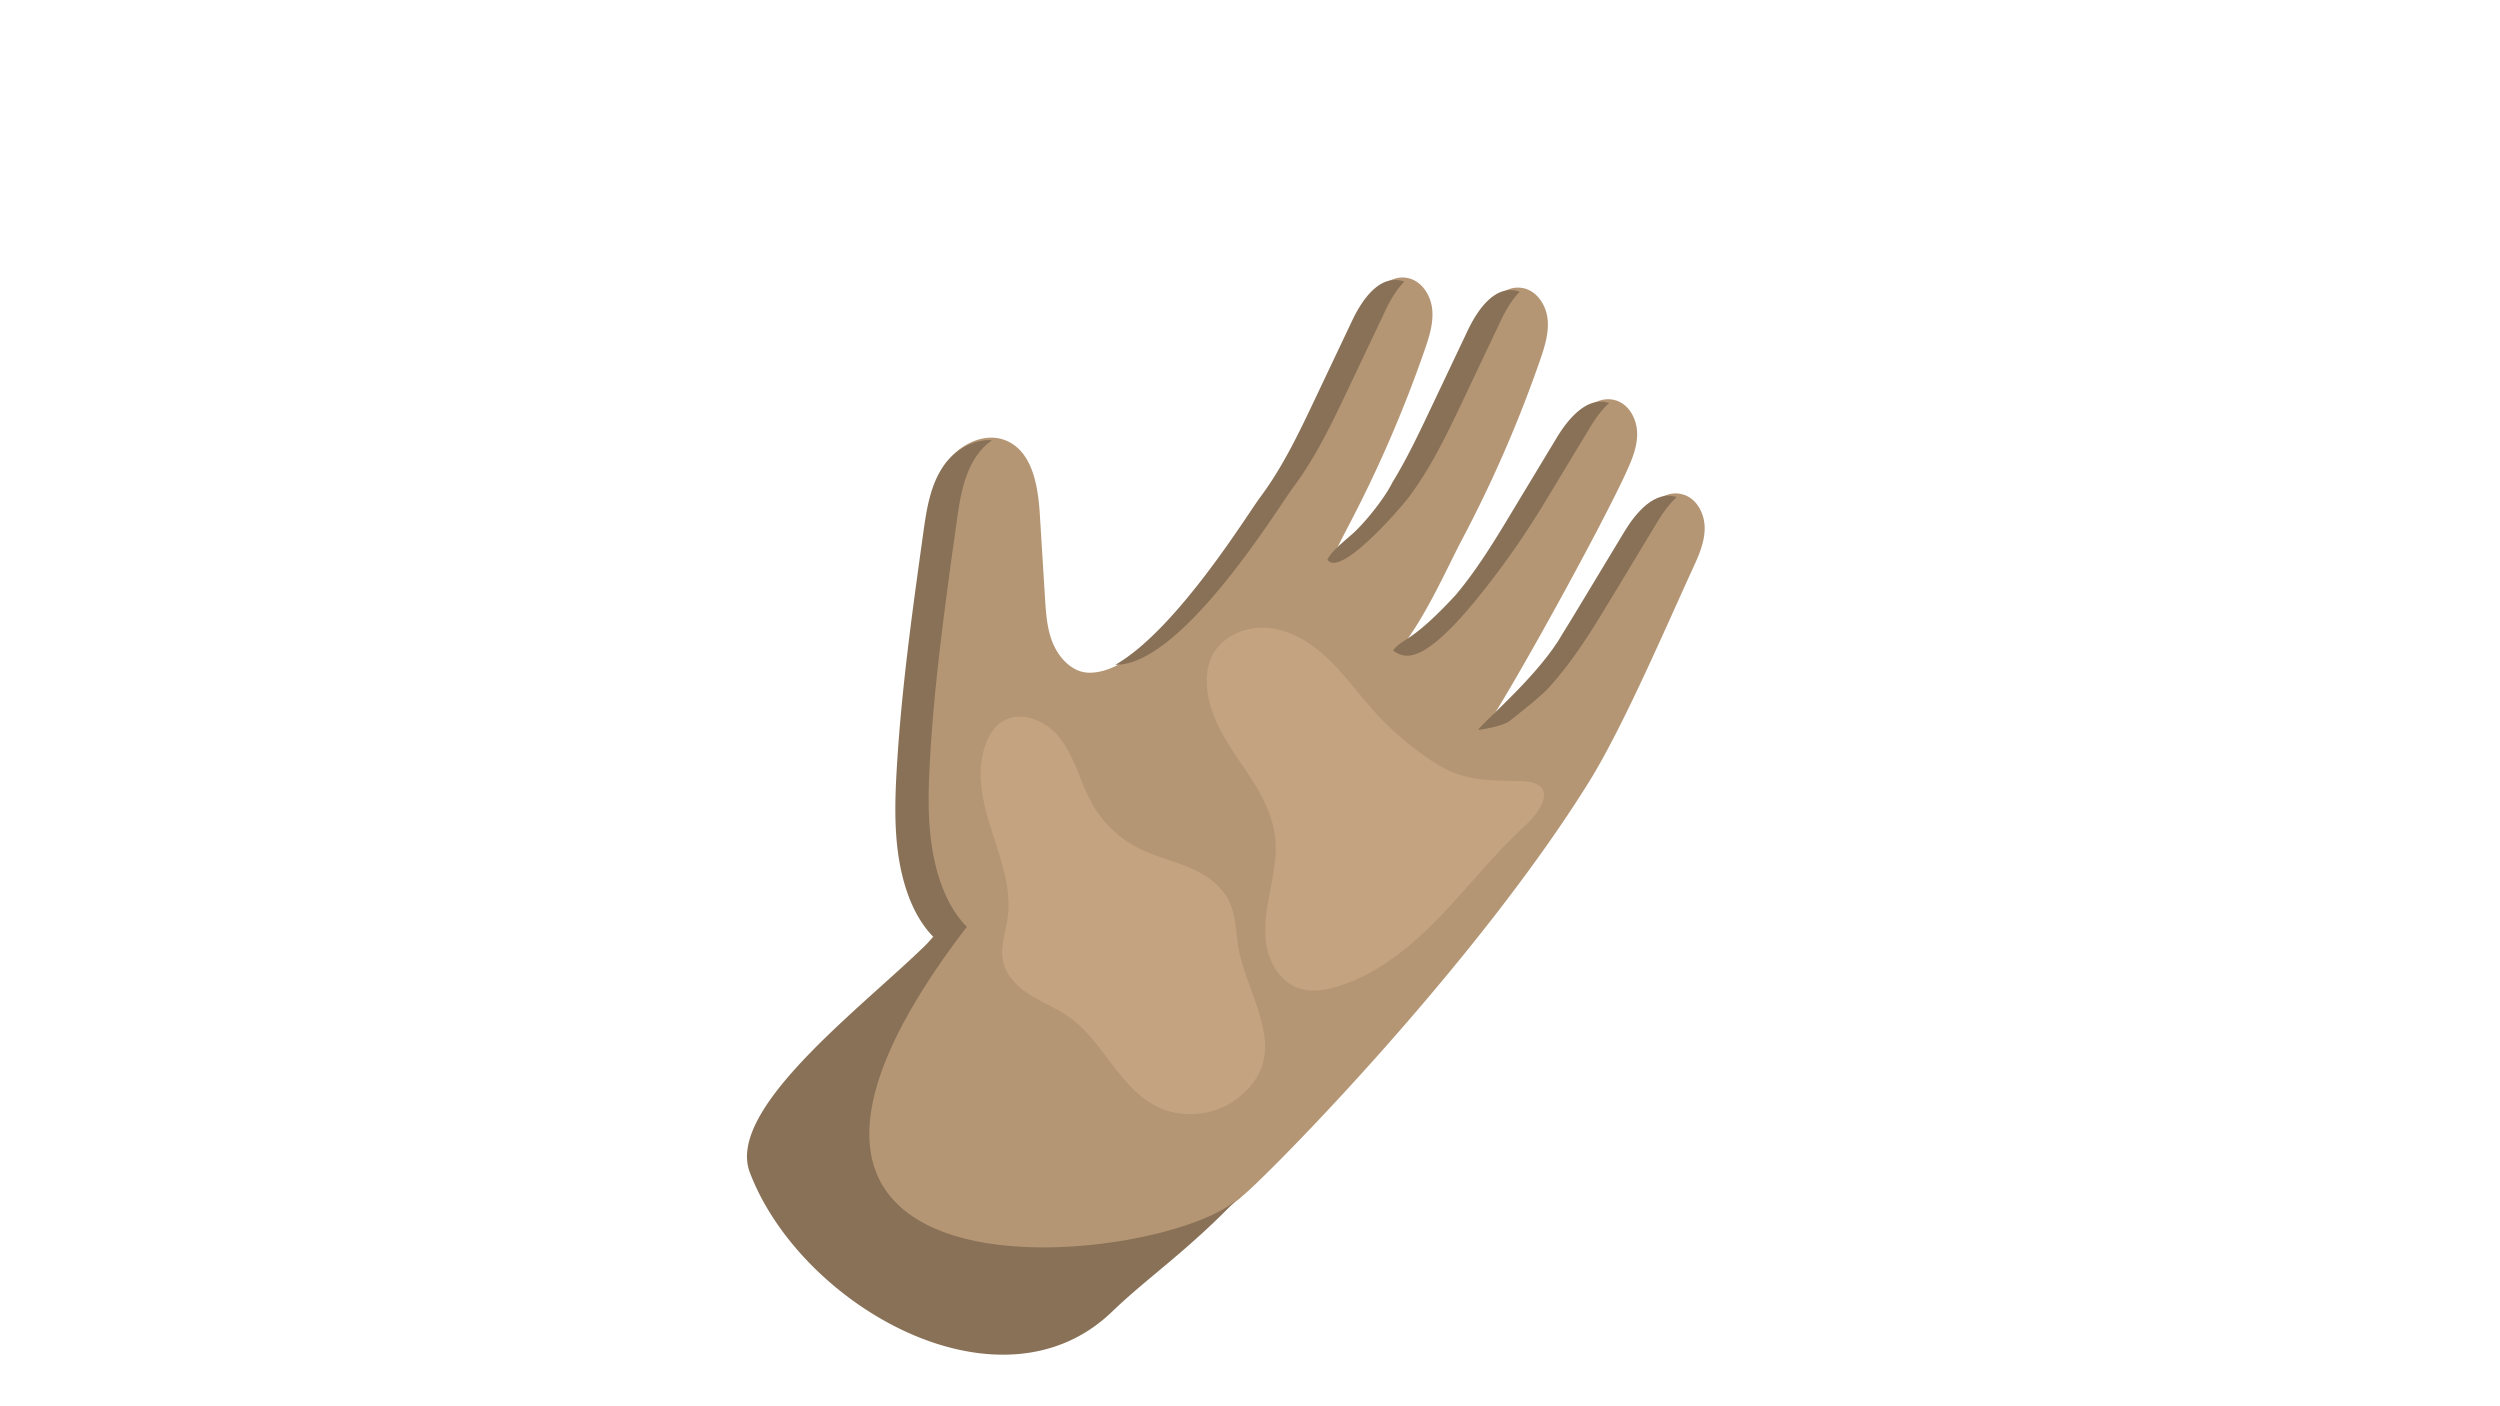 <svg id="Layer_1" data-name="Layer 1" xmlns="http://www.w3.org/2000/svg" viewBox="0 0 1920 1080"><defs><style>.cls-1{fill:#b59674;}.cls-2{fill:#887157;}.cls-3{fill:#27282d;}.cls-4{fill:#c4a380;}</style></defs><path class="cls-1" d="M772.59,338.34c20.3,8.4,24.63,34.72,26,56.65q2,32.31,4,64.63c.75,11.95,1.56,24.19,6.37,35.15s14.47,21.19,26.42,21.82c51.21,2.68,126.24-120.73,138-136.49,17.33-23.18,29.84-49.52,42.24-75.66l28.53-60.19c7.49-15.81,20.37-34.46,37.43-30.61,10.4,2.35,17.2,13.09,18.33,23.69s-2.21,21.13-5.68,31.21a986.48,986.48,0,0,1-60.06,138.12c-3.18,6-6.55,12.87-10.15,20.13,16.58-16.69,32.06-31,38-38.93,17.33-23.18,29.84-49.52,42.24-75.66l28.53-60.2c7.49-15.8,20.37-34.45,37.43-30.6,10.4,2.35,17.21,13.09,18.33,23.69s-2.21,21.13-5.68,31.21a986.48,986.48,0,0,1-60.06,138.12c-11.73,22.26-26,55.4-45.41,81.35,17.41-14.24,33.29-26.27,39.76-33.32,19.55-21.33,34.64-46.29,49.58-71.07l34.41-57c9-15,23.71-32.25,40.31-26.71,10.11,3.38,15.81,14.74,15.87,25.41s-4.32,20.8-8.78,30.48c-21,45.65-92.66,175-107.84,195.27,1.46,1.76-1.4-1.81,0,0,12.64-10.15,23.3-18.61,28.31-24.07,19.56-21.33,34.64-46.29,49.59-71.06l34.41-57c9-15,23.71-32.24,40.3-26.7,10.11,3.37,15.81,14.74,15.87,25.4s-4.32,20.8-8.78,30.48c-21,45.65-53.8,122.49-80.37,165.14C1133.6,739.71,981.83,894.39,956,917c-47.94,42-210.47,143-266.86,96.63-92-75.67,16.48-292.91,29.73-295.82-9.3-9.38-15.83-21.61-20.2-34.2-10.33-29.78-10-62.11-8.18-93.58,3.49-61.16,12-121.91,20.45-182.59,2.49-17.78,5.23-36.25,15.29-51.12S756,331.47,772.59,338.34Z"/><path class="cls-2" d="M1064.09,238.21l-28.54,60.19c-12.39,26.15-24.91,52.49-42.23,75.67-11.69,15.63-85.58,137.12-136.75,136.51C903.93,483.42,957.9,395.15,967.75,382c17.33-23.18,29.84-49.52,42.23-75.67l28.53-60.19c7.5-15.8,20.37-34.45,37.44-30.6a19.72,19.72,0,0,1,2.51.78C1072.52,222.4,1067.68,230.63,1064.09,238.21Z"/><path class="cls-2" d="M1221.09,328.32l-34.41,57a658.43,658.43,0,0,1-49.59,71.07c-45.89,57.37-59,48.68-67.22,43.25,7.57-10.14,13-4.77,48-42.57,16.55-19.64,30-41.8,43.25-63.83l34.41-57c9-15,23.69-32.23,40.27-26.72C1230,314.84,1225,321.79,1221.09,328.32Z"/><path class="cls-2" d="M1152.73,246q-14.26,30.11-28.54,60.19c-12.39,26.15-24.9,52.49-42.23,75.67-6,7.95-52.93,62.51-62.53,47.9,3.61-7.27,16.29-16.81,21.2-21.54,10.87-10.5,23.75-27.48,28.65-37.56,11.08-18.07,20.25-37.36,29.34-56.55q14.28-30.09,28.54-60.19c7.49-15.8,20.36-34.45,37.43-30.6a21.43,21.43,0,0,1,2.51.77C1161.16,230.16,1156.32,238.39,1152.73,246Z"/><path class="cls-3" d="M1160.66,552.74l0,0C1159.94,551.87,1160.3,552.3,1160.66,552.74Z"/><path class="cls-2" d="M1273,400.6l-34.41,57c-14.94,24.77-30,49.73-49.59,71.06-5,5.46-15.65,13.91-28.28,24-5.73,5.57-25.59,7.94-25.6,7.94,6.23-8.31,47.48-42.82,65.26-74.43,4.28-6.86,8.47-13.79,12.64-20.7l34.41-57c9-15,23.69-32.22,40.28-26.71C1281.89,387.12,1276.89,394.08,1273,400.6Z"/><path class="cls-3" d="M1160.64,552.77l0,0C1161,553.2,1161.37,553.65,1160.64,552.77Z"/><path class="cls-2" d="M761.83,338.12a48.89,48.89,0,0,0-11.92,12.18c-10.06,14.87-12.8,33.34-15.29,51.12-8.47,60.67-17,121.43-20.45,182.59-1.8,31.47-2.15,63.8,8.18,93.58,4.37,12.59,10.9,24.82,20.2,34.2C502,1025.34,914.3,969.68,953.55,917.32c-40,42.42-71,62.63-99.5,90.07-86.16,83-239.46-4.6-278.22-107.07C556.67,849.67,671.11,767.11,717,719.71c-9.3-9.38-15.83-21.61-20.2-34.2-10.33-29.78-10-62.11-8.18-93.58,3.49-61.16,12-121.92,20.45-182.59,2.49-17.78,5.23-36.25,15.29-51.12C732.66,345.94,747.55,337,761.83,338.12Z"/><path class="cls-4" d="M1171.22,634.15c-23.53,21.48-43.17,46.83-65.29,69.77s-47.61,43.93-78,53.47c-9.92,3.11-20.81,4.92-30.63,1.48C984,754.24,975.45,740.74,972.85,727s-.23-28,2.42-41.79,5.59-27.79,4.1-41.76c-1.69-15.74-8.91-30.37-17.33-43.78-9.76-15.54-21.34-30.1-28.58-47-4-9.32-6.62-19.33-6.63-29.47a43.83,43.83,0,0,1,4.2-19.68c7.84-15.7,27.23-23.27,44.64-21.08s32.88,12.45,45.45,24.7,22.86,26.61,34.64,39.62a229.2,229.2,0,0,0,46.12,39.06c22.41,14.38,40.63,13.5,66,14.06C1195.71,600.48,1186.43,620.26,1171.22,634.15Z"/><path class="cls-4" d="M949.39,844.24c-17.4,13-42.33,15.12-61.65,5.16-28.49-14.68-40.51-49.79-66.66-68.32-9.2-6.52-19.82-10.73-29.39-16.68s-18.49-14.35-21.09-25.32c-2.68-11.32,1.79-22.94,3.33-34.47,3-22.74-5.44-45.21-12.43-67.06s-12.53-46-4-67.28c2.54-6.33,6.43-12.35,12.16-16,13.63-8.83,32.69-1.34,43.11,11.11,12.74,15.23,16.68,35.88,26.64,53a85.5,85.5,0,0,0,38.43,34.73c21.35,9.64,45.89,12.07,61.44,31.66,9.71,12.23,9.17,25.92,11.4,40.59C956.91,766.53,995.08,810,949.39,844.24Z"/></svg>